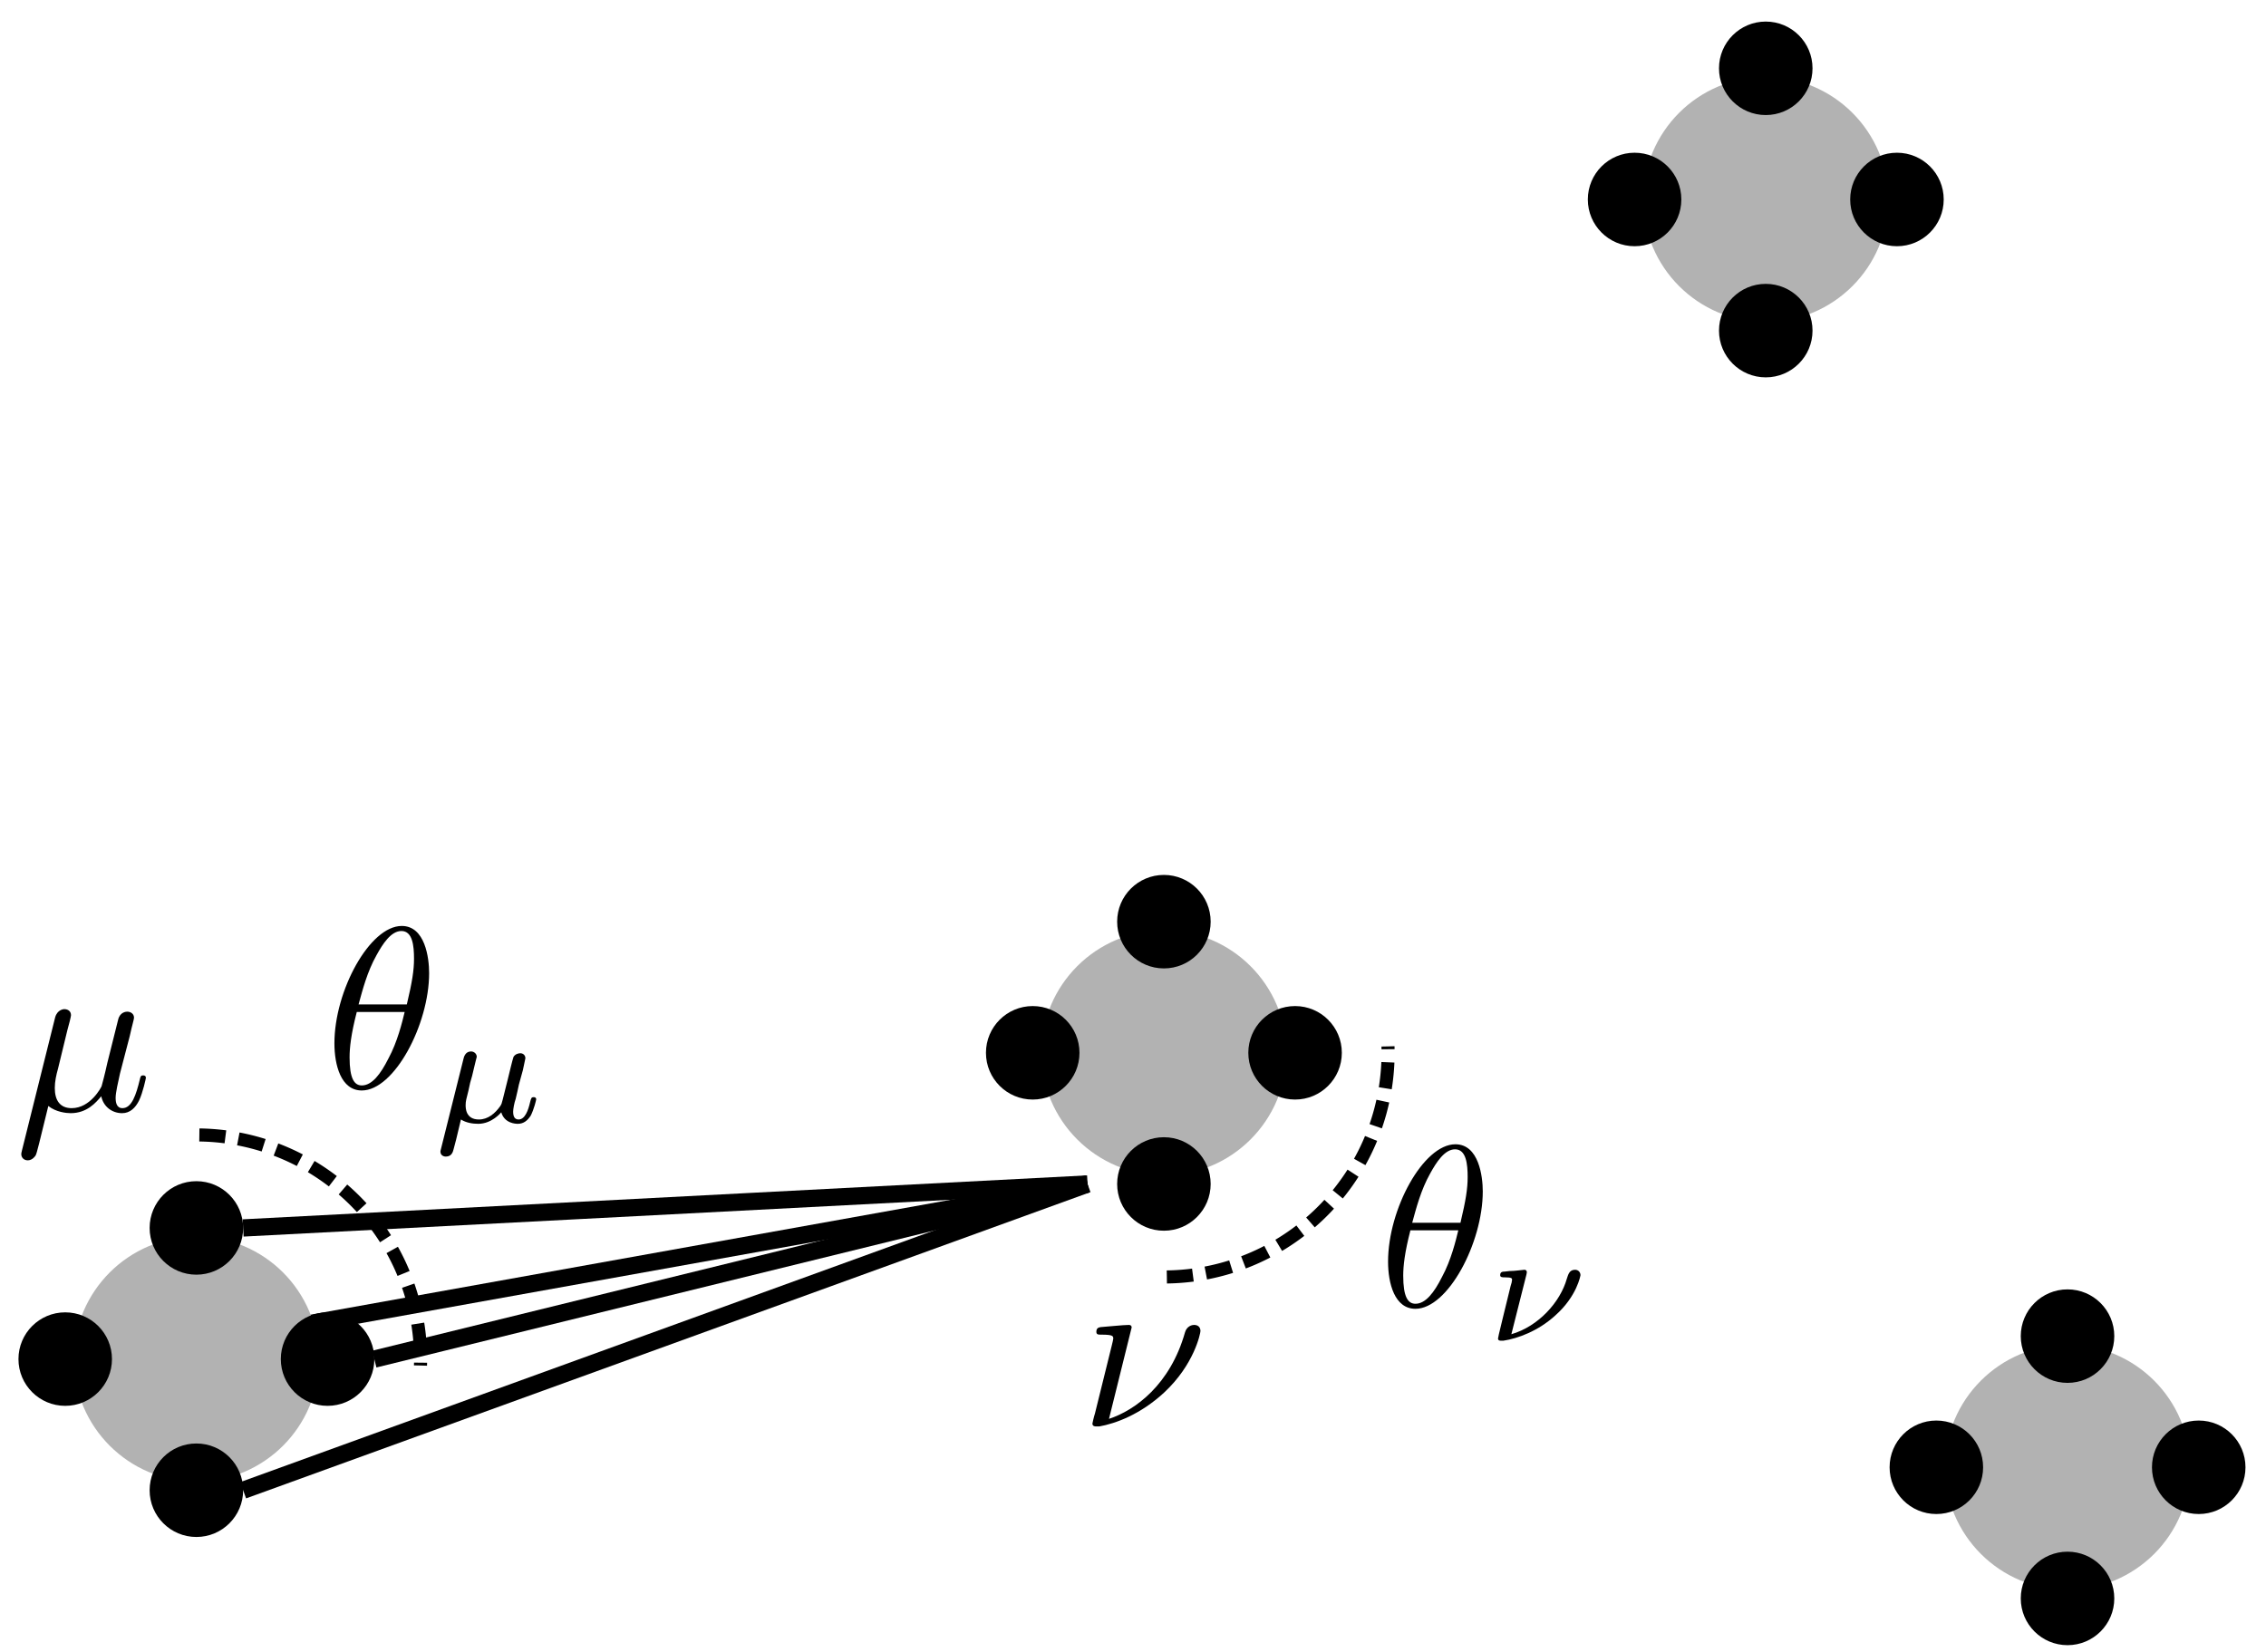 <?xml version="1.0" encoding="UTF-8" standalone="no"?>
<!-- Created with Inkscape (http://www.inkscape.org/) -->

<svg
   width="34.711mm"
   height="25.311mm"
   viewBox="0 0 34.711 25.311"
   version="1.1"
   id="svg1"
   inkscape:version="1.4.1 (1:1.4.1+202503302257+93de688d07)"
   sodipodi:docname="lifted_graph_dependent_v2.svg"
   xmlns:inkscape="http://www.inkscape.org/namespaces/inkscape"
   xmlns:sodipodi="http://sodipodi.sourceforge.net/DTD/sodipodi-0.dtd"
   xmlns="http://www.w3.org/2000/svg"
   xmlns:svg="http://www.w3.org/2000/svg"
   xmlns:ns19="http://www.iki.fi/pav/software/textext/">
  <sodipodi:namedview
     id="namedview1"
     pagecolor="#ffffff"
     bordercolor="#000000"
     borderopacity="0.25"
     inkscape:showpageshadow="2"
     inkscape:pageopacity="0.0"
     inkscape:pagecheckerboard="0"
     inkscape:deskcolor="#d1d1d1"
     inkscape:document-units="mm"
     inkscape:zoom="3.9408307"
     inkscape:cx="51.385105"
     inkscape:cy="39.585563"
     inkscape:window-width="1081"
     inkscape:window-height="701"
     inkscape:window-x="283"
     inkscape:window-y="209"
     inkscape:window-maximized="0"
     inkscape:current-layer="layer1" />
  <defs
     id="defs1">
    <g
       id="g175">
      <symbol
         overflow="visible"
         id="symbol174">
        <path
           style="stroke:none;stroke-width:0"
           d=""
           id="path174" />
      </symbol>
      <symbol
         overflow="visible"
         id="symbol175">
        <path
           style="stroke:none;stroke-width:0"
           d="m 2.234,-4.297 c 0,-0.016 0,-0.109 -0.125,-0.109 -0.234,0 -0.969,0.078 -1.219,0.094 -0.078,0.016 -0.188,0.031 -0.188,0.203 0,0.125 0.078,0.125 0.234,0.125 0.484,0 0.5,0.062 0.5,0.172 0,0.062 -0.125,0.531 -0.188,0.797 L 0.641,-0.562 C 0.594,-0.422 0.531,-0.141 0.531,-0.125 0.531,-0.016 0.625,0 0.688,0 h 0.141 c 0.703,-0.125 1.781,-0.516 2.812,-1.469 1.312,-1.219 1.578,-2.578 1.578,-2.672 0,-0.172 -0.109,-0.266 -0.281,-0.266 -0.078,0 -0.312,0.047 -0.391,0.328 -0.641,2.266 -2.156,3.375 -3.297,3.75 z m 0,0"
           id="path175" />
      </symbol>
    </g>
    <g
       id="g177">
      <symbol
         overflow="visible"
         id="symbol176">
        <path
           style="stroke:none;stroke-width:0"
           d=""
           id="path176" />
      </symbol>
      <symbol
         overflow="visible"
         id="symbol177">
        <path
           style="stroke:none;stroke-width:0"
           d="m 2.297,-3.5 c 0.062,-0.203 0.156,-0.594 0.156,-0.641 0,-0.172 -0.125,-0.266 -0.297,-0.266 -0.016,0 -0.297,0.016 -0.391,0.359 l -1.438,5.766 c -0.031,0.125 -0.031,0.141 -0.031,0.172 0,0.141 0.109,0.266 0.281,0.266 0.203,0 0.328,-0.188 0.344,-0.219 C 0.969,1.859 1.094,1.328 1.469,-0.203 1.797,0.062 2.25,0.109 2.438,0.109 c 0.703,0 1.094,-0.453 1.328,-0.734 0.094,0.453 0.469,0.734 0.906,0.734 0.344,0 0.578,-0.234 0.734,-0.547 0.172,-0.359 0.297,-0.969 0.297,-0.984 0,-0.109 -0.094,-0.109 -0.125,-0.109 -0.094,0 -0.109,0.047 -0.141,0.188 -0.156,0.641 -0.344,1.234 -0.75,1.234 -0.266,0 -0.297,-0.266 -0.297,-0.453 0,-0.219 0.109,-0.688 0.188,-1.047 L 4.859,-2.688 C 4.891,-2.828 5,-3.203 5.031,-3.359 5.078,-3.594 5.188,-3.969 5.188,-4.031 c 0,-0.172 -0.141,-0.266 -0.297,-0.266 -0.047,0 -0.312,0.016 -0.391,0.344 l -0.469,1.875 c -0.109,0.5 -0.219,0.906 -0.25,1.016 -0.016,0.047 -0.484,0.953 -1.297,0.953 -0.5,0 -0.734,-0.328 -0.734,-0.875 0,-0.281 0.062,-0.562 0.141,-0.844 z m 0,0"
           id="path177" />
      </symbol>
    </g>
    <g
       id="id-5e1f3511-9187-494e-bab0-ac2eabebbfbb">
      <symbol
         overflow="visible"
         id="id-349d72ae-6985-4a90-b81d-d295c1fb925f">
        <path
           style="stroke:none;stroke-width:0"
           d=""
           id="id-3f3c2fc2-12dc-47d7-879f-4e4924e673dd" />
      </symbol>
      <symbol
         overflow="visible"
         id="id-bdd0b5b9-28aa-48bd-bbe3-64764ba598da">
        <path
           style="stroke:none;stroke-width:0"
           d="m 4.531,-4.984 c 0,-0.656 -0.172,-2.047 -1.188,-2.047 -1.391,0 -2.922,2.812 -2.922,5.094 0,0.938 0.281,2.047 1.188,2.047 1.406,0 2.922,-2.859 2.922,-5.094 z M 1.469,-3.625 C 1.641,-4.25 1.844,-5.047 2.25,-5.766 2.516,-6.25 2.875,-6.812 3.328,-6.812 c 0.484,0 0.547,0.641 0.547,1.203 0,0.5 -0.078,1 -0.312,1.984 z m 2,0.328 C 3.359,-2.844 3.156,-2 2.766,-1.281 c -0.344,0.688 -0.719,1.172 -1.156,1.172 -0.328,0 -0.531,-0.297 -0.531,-1.219 0,-0.422 0.062,-1 0.312,-1.969 z m 0,0"
           id="id-63937e8b-d377-4b5c-a85f-37f3f0839d01" />
      </symbol>
      <symbol
         overflow="visible"
         id="id-b5840371-48f2-4beb-b57a-e3ece4d5162f">
        <path
           style="stroke:none;stroke-width:0"
           d=""
           id="id-c0018551-c187-4d6c-abb6-b62892222b48" />
      </symbol>
      <symbol
         overflow="visible"
         id="id-e1e1cff2-8309-4687-a8b5-aa3c306a3bed">
        <path
           style="stroke:none;stroke-width:0"
           d="m 1.75,-2.875 c 0,-0.031 0.016,-0.062 0.016,-0.094 0,-0.016 0,-0.109 -0.109,-0.109 -0.016,0 -0.406,0.047 -0.453,0.047 C 1.062,-3.031 0.938,-3.016 0.812,-3 c -0.109,0 -0.203,0.016 -0.203,0.156 0,0.094 0.094,0.094 0.188,0.094 0.328,0 0.328,0.047 0.328,0.109 0,0.047 -0.031,0.188 -0.062,0.266 L 0.719,-0.969 C 0.547,-0.266 0.516,-0.125 0.516,-0.094 0.516,0 0.609,0 0.641,0 H 0.75 C 1.375,-0.094 2.266,-0.422 3,-1.094 c 0.953,-0.844 1.094,-1.75 1.094,-1.75 0,-0.125 -0.094,-0.234 -0.234,-0.234 -0.25,0 -0.297,0.203 -0.359,0.391 -0.281,1 -1.219,2.062 -2.406,2.406 z m 0,0"
           id="id-a1a6d2b3-5b9a-4b8c-9ed4-3a14f3cab4f8" />
      </symbol>
    </g>
    <g
       id="id-0eb249ae-47b2-4b52-898f-d76064266e86">
      <symbol
         overflow="visible"
         id="id-9f4d7689-7f22-45ad-8ba4-e0868864d88e">
        <path
           style="stroke:none;stroke-width:0"
           d=""
           id="id-a2a8ce0f-e316-4018-8169-75163739333e" />
      </symbol>
      <symbol
         overflow="visible"
         id="id-576033b6-bba2-4d31-a994-1058909f3cf5">
        <path
           style="stroke:none;stroke-width:0"
           d="m 4.531,-4.984 c 0,-0.656 -0.172,-2.047 -1.188,-2.047 -1.391,0 -2.922,2.812 -2.922,5.094 0,0.938 0.281,2.047 1.188,2.047 1.406,0 2.922,-2.859 2.922,-5.094 z M 1.469,-3.625 C 1.641,-4.25 1.844,-5.047 2.25,-5.766 2.516,-6.25 2.875,-6.812 3.328,-6.812 c 0.484,0 0.547,0.641 0.547,1.203 0,0.5 -0.078,1 -0.312,1.984 z m 2,0.328 C 3.359,-2.844 3.156,-2 2.766,-1.281 c -0.344,0.688 -0.719,1.172 -1.156,1.172 -0.328,0 -0.531,-0.297 -0.531,-1.219 0,-0.422 0.062,-1 0.312,-1.969 z m 0,0"
           id="id-49b6db9d-3248-4a43-addf-d38cf29b1d65" />
      </symbol>
      <symbol
         overflow="visible"
         id="id-f4509504-7f7e-4b23-8863-0267a0f12be7">
        <path
           style="stroke:none;stroke-width:0"
           d=""
           id="id-a77029c7-4874-4664-84e2-cce2024b18eb" />
      </symbol>
      <symbol
         overflow="visible"
         id="id-97ac5986-968d-4aa0-bcdc-60d55c6a94dd">
        <path
           style="stroke:none;stroke-width:0"
           d="M 0.375,1.125 C 0.344,1.219 0.344,1.266 0.344,1.266 c 0,0.156 0.125,0.219 0.234,0.219 0.266,0 0.312,-0.219 0.344,-0.344 0.016,-0.031 0.156,-0.594 0.312,-1.266 0.219,0.141 0.5,0.188 0.75,0.188 0.594,0 0.984,-0.484 1,-0.5 0.141,0.484 0.625,0.5 0.719,0.5 0.25,0 0.422,-0.141 0.562,-0.359 C 4.406,-0.578 4.5,-0.969 4.5,-1 c 0,-0.094 -0.094,-0.094 -0.109,-0.094 -0.094,0 -0.109,0.031 -0.156,0.219 -0.078,0.344 -0.219,0.75 -0.5,0.75 C 3.547,-0.125 3.5,-0.281 3.5,-0.469 c 0,-0.109 0.047,-0.375 0.109,-0.547 0.047,-0.188 0.109,-0.469 0.141,-0.625 l 0.172,-0.625 C 3.953,-2.438 4.031,-2.75 4.031,-2.781 4.031,-2.922 3.922,-3 3.812,-3 3.734,-3 3.594,-2.969 3.516,-2.844 3.5,-2.797 3.438,-2.578 3.406,-2.438 l -0.141,0.578 -0.219,0.875 C 3,-0.812 3,-0.797 2.938,-0.703 2.719,-0.391 2.406,-0.125 2.016,-0.125 1.438,-0.125 1.438,-0.625 1.438,-0.75 c 0,-0.172 0.031,-0.266 0.125,-0.641 0.062,-0.312 0.078,-0.359 0.156,-0.625 L 1.812,-2.406 c 0.031,-0.156 0.109,-0.422 0.109,-0.438 0,-0.125 -0.109,-0.234 -0.25,-0.234 -0.25,0 -0.312,0.25 -0.328,0.328 z m 0,0"
           id="id-f462042e-23d2-474c-a15c-5d5455173701" />
      </symbol>
    </g>
  </defs>
  <g
     inkscape:label="Layer 1"
     inkscape:groupmode="layer"
     id="layer1"
     transform="translate(-9.332,-7.385)">
    <rect
       style="fill:#ffffff;stroke-width:0.265"
       id="rect12"
       width="34.711"
       height="25.311"
       x="9.332"
       y="7.385" />
    <g
       id="g242"
       transform="matrix(0.353,0,0,0.353,-56.074,-165.854)">
      <g
         id="g138-5-8"
         transform="translate(-185.382,215.538)">
        <path
           style="fill:#000000;fill-opacity:1;stroke:#000000;stroke-width:0.75;stroke-opacity:1"
           d="m 417.861,326.614 -42.335,7.6"
           id="path135-9-0"
           sodipodi:nodetypes="cc" />
        <path
           style="fill:#000000;fill-opacity:1;stroke:#000000;stroke-width:0.75;stroke-opacity:1"
           d="m 417.861,326.614 -36.642,13.293"
           id="path136-84-4"
           sodipodi:nodetypes="cc" />
        <path
           style="fill:#000000;fill-opacity:1;stroke:#000000;stroke-width:0.75;stroke-opacity:1"
           d="m 417.861,326.614 -30.949,7.6"
           id="path137-81-2"
           sodipodi:nodetypes="cc" />
        <path
           style="fill:#000000;fill-opacity:1;stroke:#000000;stroke-width:0.75;stroke-opacity:1"
           d="m 417.861,326.614 -36.642,1.908"
           id="path138-0-9"
           sodipodi:nodetypes="cc" />
      </g>
      <g
         id="g131-4-1"
         transform="translate(-82.68,329.505)">
        <circle
           style="fill:#b2b2b2;fill-opacity:1;stroke:none;stroke-width:0.75;stroke-opacity:1"
           id="path1-4-0"
           cx="276.488"
           cy="220.247"
           r="5.318" />
        <circle
           style="fill:#000000;fill-opacity:1;stroke:none;stroke-width:0.75;stroke-opacity:1"
           id="path2-7-3"
           cx="276.488"
           cy="214.554"
           r="2.029" />
        <circle
           style="fill:#000000;fill-opacity:1;stroke:none;stroke-width:0.75;stroke-opacity:1"
           id="path2-1-6-4"
           cx="270.796"
           cy="220.247"
           r="2.029" />
        <circle
           style="fill:#000000;fill-opacity:1;stroke:none;stroke-width:0.75;stroke-opacity:1"
           id="path2-3-3-0"
           cx="276.488"
           cy="225.939"
           r="2.029" />
        <circle
           style="fill:#000000;fill-opacity:1;stroke:none;stroke-width:0.75;stroke-opacity:1"
           id="path2-36-1-3"
           cx="282.181"
           cy="220.247"
           r="2.029" />
      </g>
      <path
         style="fill:none;fill-opacity:1;stroke:#000000;stroke-width:0.567;stroke-dasharray:1.134, 0.567;stroke-dashoffset:0;stroke-opacity:1"
         id="path1-3-962-1-4"
         sodipodi:type="arc"
         sodipodi:cx="235.79286"
         sodipodi:cy="-536.45874"
         sodipodi:rx="9.7291498"
         sodipodi:ry="9.7291498"
         sodipodi:start="4.7256046"
         sodipodi:end="0.028630907"
         sodipodi:open="true"
         sodipodi:arc-type="arc"
         d="m 235.921,-546.187 a 9.729,9.729 0 0 1 6.893,2.994 9.729,9.729 0 0 1 2.703,7.013"
         transform="scale(1,-1)" />
      <g
         id="g224"
         transform="translate(-174.013,-121.156)">
        <circle
           style="fill:#b2b2b2;fill-opacity:1;stroke:none;stroke-width:0.75;stroke-opacity:1"
           id="path1-3-962-1"
           cx="409.806"
           cy="657.614"
           r="5.318" />
        <circle
           style="fill:#000000;fill-opacity:1;stroke:none;stroke-width:0.75;stroke-opacity:1"
           id="path2-6-1-9"
           cx="409.806"
           cy="651.922"
           r="2.029" />
        <circle
           style="fill:#000000;fill-opacity:1;stroke:none;stroke-width:0.75;stroke-opacity:1"
           id="path2-1-1-7-6"
           cx="404.113"
           cy="657.614"
           r="2.029" />
        <circle
           style="fill:#000000;fill-opacity:1;stroke:none;stroke-width:0.75;stroke-opacity:1"
           id="path2-3-2-8-9"
           cx="409.806"
           cy="663.307"
           r="2.029" />
        <circle
           style="fill:#000000;fill-opacity:1;stroke:none;stroke-width:0.75;stroke-opacity:1"
           id="path2-36-9-57-33"
           cx="415.498"
           cy="657.614"
           r="2.029" />
      </g>
      <g
         id="g131-7-3-4-8"
         transform="translate(-1.483,334.201)">
        <circle
           style="fill:#b2b2b2;fill-opacity:1;stroke:none;stroke-width:0.75;stroke-opacity:1"
           id="path1-3-2-1-0"
           cx="276.488"
           cy="220.247"
           r="5.318" />
        <circle
           style="fill:#000000;fill-opacity:1;stroke:none;stroke-width:0.75;stroke-opacity:1"
           id="path2-6-0-8-5"
           cx="276.488"
           cy="214.554"
           r="2.029" />
        <circle
           style="fill:#000000;fill-opacity:1;stroke:none;stroke-width:0.75;stroke-opacity:1"
           id="path2-1-1-6-5-6"
           cx="270.796"
           cy="220.247"
           r="2.029" />
        <circle
           style="fill:#000000;fill-opacity:1;stroke:none;stroke-width:0.75;stroke-opacity:1"
           id="path2-3-2-1-9-6"
           cx="276.488"
           cy="225.939"
           r="2.029" />
        <circle
           style="fill:#000000;fill-opacity:1;stroke:none;stroke-width:0.75;stroke-opacity:1"
           id="path2-36-9-5-7-4"
           cx="282.181"
           cy="220.247"
           r="2.029" />
      </g>
      <g
         id="g131-7-7-5-0"
         transform="translate(-14.578,279.173)">
        <circle
           style="fill:#b2b2b2;fill-opacity:1;stroke:none;stroke-width:0.75;stroke-opacity:1"
           id="path1-3-8-3-0"
           cx="276.488"
           cy="220.247"
           r="5.318" />
        <circle
           style="fill:#000000;fill-opacity:1;stroke:none;stroke-width:0.75;stroke-opacity:1"
           id="path2-6-4-8-46"
           cx="276.488"
           cy="214.554"
           r="2.029" />
        <circle
           style="fill:#000000;fill-opacity:1;stroke:none;stroke-width:0.75;stroke-opacity:1"
           id="path2-1-1-5-8-2"
           cx="270.796"
           cy="220.247"
           r="2.029" />
        <circle
           style="fill:#000000;fill-opacity:1;stroke:none;stroke-width:0.75;stroke-opacity:1"
           id="path2-3-2-0-3-6"
           cx="276.488"
           cy="225.939"
           r="2.029" />
        <circle
           style="fill:#000000;fill-opacity:1;stroke:none;stroke-width:0.75;stroke-opacity:1"
           id="path2-36-9-3-1-7"
           cx="282.181"
           cy="220.247"
           r="2.029" />
      </g>
      <path
         style="fill:#000000;fill-opacity:1;stroke:none;stroke-width:0.75;stroke-opacity:1"
         d="m 203.544,548.857 34.426,-8.536"
         id="path132-8-5" />
      <g
         transform="translate(232.691,548.269)"
         ns19:version="1.11.1"
         ns19:texconverter="pdflatex"
         ns19:pdfconverter="inkscape"
         ns19:text="$\\nu$"
         ns19:preamble="/home/jewett/.config/inkscape/extensions/textext/default_packages.tex"
         ns19:scale="1.0"
         ns19:alignment="middle center"
         ns19:inkscapeversion="1.4.1"
         ns19:jacobian_sqrt="1.0"
         id="g171-4">
        <defs
           id="id-852d5088-b392-47fa-ad63-3e6a8ddb0d65-4">
          <g
             id="g2">
            <symbol
               overflow="visible"
               id="symbol1">
              <path
                 style="stroke:none;stroke-width:0"
                 d=""
                 id="path1" />
            </symbol>
            <symbol
               overflow="visible"
               id="symbol2">
              <path
                 style="stroke:none;stroke-width:0"
                 d="m 2.234,-4.297 c 0,-0.016 0,-0.109 -0.125,-0.109 -0.234,0 -0.969,0.078 -1.219,0.094 -0.078,0.016 -0.188,0.031 -0.188,0.203 0,0.125 0.078,0.125 0.234,0.125 0.484,0 0.5,0.062 0.5,0.172 0,0.062 -0.125,0.531 -0.188,0.797 L 0.641,-0.562 C 0.594,-0.422 0.531,-0.141 0.531,-0.125 0.531,-0.016 0.625,0 0.688,0 h 0.141 c 0.703,-0.125 1.781,-0.516 2.812,-1.469 1.312,-1.219 1.578,-2.578 1.578,-2.672 0,-0.172 -0.109,-0.266 -0.281,-0.266 -0.078,0 -0.312,0.047 -0.391,0.328 -0.641,2.266 -2.156,3.375 -3.297,3.75 z m 0,0"
                 id="path2" />
            </symbol>
          </g>
        </defs>
        <g
           id="id-5ab94262-f7ec-4f56-a6b5-ac09bfff1e39-5"
           transform="translate(-149.243,-130.359)">
          <g
             style="fill:#000000;fill-opacity:1"
             id="id-9eb6aed2-1559-45c5-94d9-de6b0b52b3ad-0">
            <g
               transform="translate(148.712,134.765)"
               id="g170-2">
              <path
                 style="stroke:none;stroke-width:0"
                 d="m 2.234,-4.297 c 0,-0.016 0,-0.109 -0.125,-0.109 -0.234,0 -0.969,0.078 -1.219,0.094 -0.078,0.016 -0.188,0.031 -0.188,0.203 0,0.125 0.078,0.125 0.234,0.125 0.484,0 0.5,0.062 0.5,0.172 0,0.062 -0.125,0.531 -0.188,0.797 L 0.641,-0.562 C 0.594,-0.422 0.531,-0.141 0.531,-0.125 0.531,-0.016 0.625,0 0.688,0 h 0.141 c 0.703,-0.125 1.781,-0.516 2.812,-1.469 1.312,-1.219 1.578,-2.578 1.578,-2.672 0,-0.172 -0.109,-0.266 -0.281,-0.266 -0.078,0 -0.312,0.047 -0.391,0.328 -0.641,2.266 -2.156,3.375 -3.297,3.75 z m 0,0"
                 id="id-6044f828-dddd-4f75-a7e9-3c10fd4ac107-9" />
            </g>
          </g>
        </g>
      </g>
      <g
         transform="translate(186.211,534.563)"
         ns19:version="1.11.1"
         ns19:texconverter="pdflatex"
         ns19:pdfconverter="inkscape"
         ns19:text="$\\mu$"
         ns19:preamble="/home/jewett/.config/inkscape/extensions/textext/default_packages.tex"
         ns19:scale="1.0"
         ns19:alignment="middle center"
         ns19:inkscapeversion="1.4.1"
         ns19:jacobian_sqrt="1.0"
         id="g173-4">
        <defs
           id="id-a2f9be64-0f98-4911-b6a2-3ac432b426ad-3">
          <g
             id="g4">
            <symbol
               overflow="visible"
               id="symbol3">
              <path
                 style="stroke:none;stroke-width:0"
                 d=""
                 id="path3" />
            </symbol>
            <symbol
               overflow="visible"
               id="symbol4">
              <path
                 style="stroke:none;stroke-width:0"
                 d="m 2.297,-3.5 c 0.062,-0.203 0.156,-0.594 0.156,-0.641 0,-0.172 -0.125,-0.266 -0.297,-0.266 -0.016,0 -0.297,0.016 -0.391,0.359 l -1.438,5.766 c -0.031,0.125 -0.031,0.141 -0.031,0.172 0,0.141 0.109,0.266 0.281,0.266 0.203,0 0.328,-0.188 0.344,-0.219 C 0.969,1.859 1.094,1.328 1.469,-0.203 1.797,0.062 2.25,0.109 2.438,0.109 c 0.703,0 1.094,-0.453 1.328,-0.734 0.094,0.453 0.469,0.734 0.906,0.734 0.344,0 0.578,-0.234 0.734,-0.547 0.172,-0.359 0.297,-0.969 0.297,-0.984 0,-0.109 -0.094,-0.109 -0.125,-0.109 -0.094,0 -0.109,0.047 -0.141,0.188 -0.156,0.641 -0.344,1.234 -0.75,1.234 -0.266,0 -0.297,-0.266 -0.297,-0.453 0,-0.219 0.109,-0.688 0.188,-1.047 L 4.859,-2.688 C 4.891,-2.828 5,-3.203 5.031,-3.359 5.078,-3.594 5.188,-3.969 5.188,-4.031 c 0,-0.172 -0.141,-0.266 -0.297,-0.266 -0.047,0 -0.312,0.016 -0.391,0.344 l -0.469,1.875 c -0.109,0.5 -0.219,0.906 -0.25,1.016 -0.016,0.047 -0.484,0.953 -1.297,0.953 -0.5,0 -0.734,-0.328 -0.734,-0.875 0,-0.281 0.062,-0.562 0.141,-0.844 z m 0,0"
                 id="path4" />
            </symbol>
          </g>
        </defs>
        <g
           id="id-b244fecb-7a5a-40ff-bcc8-a097ccfe8839-1"
           transform="translate(-149.009,-130.359)">
          <g
             style="fill:#000000;fill-opacity:1"
             id="id-833ff382-af77-4dc0-9ac7-a1120d8ab0de-4">
            <g
               transform="translate(148.712,134.765)"
               id="g172-6">
              <path
                 style="stroke:none;stroke-width:0"
                 d="m 2.297,-3.5 c 0.062,-0.203 0.156,-0.594 0.156,-0.641 0,-0.172 -0.125,-0.266 -0.297,-0.266 -0.016,0 -0.297,0.016 -0.391,0.359 l -1.438,5.766 c -0.031,0.125 -0.031,0.141 -0.031,0.172 0,0.141 0.109,0.266 0.281,0.266 0.203,0 0.328,-0.188 0.344,-0.219 C 0.969,1.859 1.094,1.328 1.469,-0.203 1.797,0.062 2.25,0.109 2.438,0.109 c 0.703,0 1.094,-0.453 1.328,-0.734 0.094,0.453 0.469,0.734 0.906,0.734 0.344,0 0.578,-0.234 0.734,-0.547 0.172,-0.359 0.297,-0.969 0.297,-0.984 0,-0.109 -0.094,-0.109 -0.125,-0.109 -0.094,0 -0.109,0.047 -0.141,0.188 -0.156,0.641 -0.344,1.234 -0.75,1.234 -0.266,0 -0.297,-0.266 -0.297,-0.453 0,-0.219 0.109,-0.688 0.188,-1.047 L 4.859,-2.688 C 4.891,-2.828 5,-3.203 5.031,-3.359 5.078,-3.594 5.188,-3.969 5.188,-4.031 c 0,-0.172 -0.141,-0.266 -0.297,-0.266 -0.047,0 -0.312,0.016 -0.391,0.344 l -0.469,1.875 c -0.109,0.5 -0.219,0.906 -0.25,1.016 -0.016,0.047 -0.484,0.953 -1.297,0.953 -0.5,0 -0.734,-0.328 -0.734,-0.875 0,-0.281 0.062,-0.562 0.141,-0.844 z m 0,0"
                 id="id-d51963c8-5cf1-41d4-8dbc-fec6d840ad8f-9" />
            </g>
          </g>
        </g>
      </g>
      <path
         style="fill:none;fill-opacity:1;stroke:#000000;stroke-width:0.567;stroke-dasharray:1.134, 0.567;stroke-dashoffset:0;stroke-opacity:1"
         id="path1-3-962-1-4-7"
         sodipodi:type="arc"
         sodipodi:cx="193.80815"
         sodipodi:cy="549.75183"
         sodipodi:rx="9.7291498"
         sodipodi:ry="9.7291498"
         sodipodi:start="4.7256046"
         sodipodi:end="0.028630907"
         sodipodi:open="true"
         sodipodi:arc-type="arc"
         d="m 193.937,540.024 a 9.729,9.729 0 0 1 6.893,2.994 9.729,9.729 0 0 1 2.703,7.013" />
      <g
         transform="translate(245.521,540.428)"
         ns19:version="1.11.1"
         ns19:texconverter="pdflatex"
         ns19:pdfconverter="inkscape"
         ns19:text="$\\theta_\\nu$"
         ns19:preamble="/home/jewett/.config/inkscape/extensions/textext/default_packages.tex"
         ns19:scale="1.0"
         ns19:alignment="middle center"
         ns19:inkscapeversion="1.4.1"
         ns19:jacobian_sqrt="1.0"
         id="g227">
        <defs
           id="id-df4c0621-e3b4-40e6-8ec3-6d1be6a5305a">
          <g
             id="g8">
            <symbol
               overflow="visible"
               id="symbol5">
              <path
                 style="stroke:none;stroke-width:0"
                 d=""
                 id="path5" />
            </symbol>
            <symbol
               overflow="visible"
               id="symbol6">
              <path
                 style="stroke:none;stroke-width:0"
                 d="m 4.531,-4.984 c 0,-0.656 -0.172,-2.047 -1.188,-2.047 -1.391,0 -2.922,2.812 -2.922,5.094 0,0.938 0.281,2.047 1.188,2.047 1.406,0 2.922,-2.859 2.922,-5.094 z M 1.469,-3.625 C 1.641,-4.25 1.844,-5.047 2.25,-5.766 2.516,-6.25 2.875,-6.812 3.328,-6.812 c 0.484,0 0.547,0.641 0.547,1.203 0,0.5 -0.078,1 -0.312,1.984 z m 2,0.328 C 3.359,-2.844 3.156,-2 2.766,-1.281 c -0.344,0.688 -0.719,1.172 -1.156,1.172 -0.328,0 -0.531,-0.297 -0.531,-1.219 0,-0.422 0.062,-1 0.312,-1.969 z m 0,0"
                 id="path6" />
            </symbol>
            <symbol
               overflow="visible"
               id="symbol7">
              <path
                 style="stroke:none;stroke-width:0"
                 d=""
                 id="path7" />
            </symbol>
            <symbol
               overflow="visible"
               id="symbol8">
              <path
                 style="stroke:none;stroke-width:0"
                 d="m 1.75,-2.875 c 0,-0.031 0.016,-0.062 0.016,-0.094 0,-0.016 0,-0.109 -0.109,-0.109 -0.016,0 -0.406,0.047 -0.453,0.047 C 1.062,-3.031 0.938,-3.016 0.812,-3 c -0.109,0 -0.203,0.016 -0.203,0.156 0,0.094 0.094,0.094 0.188,0.094 0.328,0 0.328,0.047 0.328,0.109 0,0.047 -0.031,0.188 -0.062,0.266 L 0.719,-0.969 C 0.547,-0.266 0.516,-0.125 0.516,-0.094 0.516,0 0.609,0 0.641,0 H 0.75 C 1.375,-0.094 2.266,-0.422 3,-1.094 c 0.953,-0.844 1.094,-1.75 1.094,-1.75 0,-0.125 -0.094,-0.234 -0.234,-0.234 -0.25,0 -0.297,0.203 -0.359,0.391 -0.281,1 -1.219,2.062 -2.406,2.406 z m 0,0"
                 id="path8" />
            </symbol>
          </g>
        </defs>
        <g
           id="id-afafbfeb-6d9d-4441-8605-01eaff3d5e9a"
           transform="translate(-149.134,-127.734)">
          <g
             style="fill:#000000;fill-opacity:1"
             id="id-6daabe10-359b-4f4a-921e-5eff54af76f0">
            <g
               transform="translate(148.712,134.765)"
               id="g225">
              <path
                 style="stroke:none;stroke-width:0"
                 d="m 4.531,-4.984 c 0,-0.656 -0.172,-2.047 -1.188,-2.047 -1.391,0 -2.922,2.812 -2.922,5.094 0,0.938 0.281,2.047 1.188,2.047 1.406,0 2.922,-2.859 2.922,-5.094 z M 1.469,-3.625 C 1.641,-4.25 1.844,-5.047 2.25,-5.766 2.516,-6.25 2.875,-6.812 3.328,-6.812 c 0.484,0 0.547,0.641 0.547,1.203 0,0.5 -0.078,1 -0.312,1.984 z m 2,0.328 C 3.359,-2.844 3.156,-2 2.766,-1.281 c -0.344,0.688 -0.719,1.172 -1.156,1.172 -0.328,0 -0.531,-0.297 -0.531,-1.219 0,-0.422 0.062,-1 0.312,-1.969 z m 0,0"
                 id="id-3dcf4343-26cf-4971-93b0-2b59595cfcd0" />
            </g>
          </g>
          <g
             style="fill:#000000;fill-opacity:1"
             id="id-927d2818-924b-4264-a067-0cd3c2476b20">
            <g
               transform="translate(153.389,136.259)"
               id="g226">
              <path
                 style="stroke:none;stroke-width:0"
                 d="m 1.75,-2.875 c 0,-0.031 0.016,-0.062 0.016,-0.094 0,-0.016 0,-0.109 -0.109,-0.109 -0.016,0 -0.406,0.047 -0.453,0.047 C 1.062,-3.031 0.938,-3.016 0.812,-3 c -0.109,0 -0.203,0.016 -0.203,0.156 0,0.094 0.094,0.094 0.188,0.094 0.328,0 0.328,0.047 0.328,0.109 0,0.047 -0.031,0.188 -0.062,0.266 L 0.719,-0.969 C 0.547,-0.266 0.516,-0.125 0.516,-0.094 0.516,0 0.609,0 0.641,0 H 0.75 C 1.375,-0.094 2.266,-0.422 3,-1.094 c 0.953,-0.844 1.094,-1.75 1.094,-1.75 0,-0.125 -0.094,-0.234 -0.234,-0.234 -0.25,0 -0.297,0.203 -0.359,0.391 -0.281,1 -1.219,2.062 -2.406,2.406 z m 0,0"
                 id="id-99b84d2b-bfb3-4e37-8d6e-401f1dd0928f" />
            </g>
          </g>
        </g>
      </g>
      <g
         transform="translate(199.799,530.952)"
         ns19:version="1.11.1"
         ns19:texconverter="pdflatex"
         ns19:pdfconverter="inkscape"
         ns19:text="$\\theta_\\mu$"
         ns19:preamble="/home/jewett/.config/inkscape/extensions/textext/default_packages.tex"
         ns19:scale="1.0"
         ns19:alignment="middle center"
         ns19:inkscapeversion="1.4.1"
         ns19:jacobian_sqrt="1.0"
         id="g230">
        <defs
           id="id-5796415f-68a2-4000-ac59-f7dc20e66306">
          <g
             id="g12">
            <symbol
               overflow="visible"
               id="symbol9">
              <path
                 style="stroke:none;stroke-width:0"
                 d=""
                 id="path9" />
            </symbol>
            <symbol
               overflow="visible"
               id="symbol10">
              <path
                 style="stroke:none;stroke-width:0"
                 d="m 4.531,-4.984 c 0,-0.656 -0.172,-2.047 -1.188,-2.047 -1.391,0 -2.922,2.812 -2.922,5.094 0,0.938 0.281,2.047 1.188,2.047 1.406,0 2.922,-2.859 2.922,-5.094 z M 1.469,-3.625 C 1.641,-4.25 1.844,-5.047 2.25,-5.766 2.516,-6.25 2.875,-6.812 3.328,-6.812 c 0.484,0 0.547,0.641 0.547,1.203 0,0.5 -0.078,1 -0.312,1.984 z m 2,0.328 C 3.359,-2.844 3.156,-2 2.766,-1.281 c -0.344,0.688 -0.719,1.172 -1.156,1.172 -0.328,0 -0.531,-0.297 -0.531,-1.219 0,-0.422 0.062,-1 0.312,-1.969 z m 0,0"
                 id="path10" />
            </symbol>
            <symbol
               overflow="visible"
               id="symbol11">
              <path
                 style="stroke:none;stroke-width:0"
                 d=""
                 id="path11" />
            </symbol>
            <symbol
               overflow="visible"
               id="symbol12">
              <path
                 style="stroke:none;stroke-width:0"
                 d="M 0.375,1.125 C 0.344,1.219 0.344,1.266 0.344,1.266 c 0,0.156 0.125,0.219 0.234,0.219 0.266,0 0.312,-0.219 0.344,-0.344 0.016,-0.031 0.156,-0.594 0.312,-1.266 0.219,0.141 0.5,0.188 0.75,0.188 0.594,0 0.984,-0.484 1,-0.5 0.141,0.484 0.625,0.5 0.719,0.5 0.25,0 0.422,-0.141 0.562,-0.359 C 4.406,-0.578 4.5,-0.969 4.5,-1 c 0,-0.094 -0.094,-0.094 -0.109,-0.094 -0.094,0 -0.109,0.031 -0.156,0.219 -0.078,0.344 -0.219,0.75 -0.5,0.75 C 3.547,-0.125 3.5,-0.281 3.5,-0.469 c 0,-0.109 0.047,-0.375 0.109,-0.547 0.047,-0.188 0.109,-0.469 0.141,-0.625 l 0.172,-0.625 C 3.953,-2.438 4.031,-2.75 4.031,-2.781 4.031,-2.922 3.922,-3 3.812,-3 3.734,-3 3.594,-2.969 3.516,-2.844 3.5,-2.797 3.438,-2.578 3.406,-2.438 l -0.141,0.578 -0.219,0.875 C 3,-0.812 3,-0.797 2.938,-0.703 2.719,-0.391 2.406,-0.125 2.016,-0.125 1.438,-0.125 1.438,-0.625 1.438,-0.75 c 0,-0.172 0.031,-0.266 0.125,-0.641 0.062,-0.312 0.078,-0.359 0.156,-0.625 L 1.812,-2.406 c 0.031,-0.156 0.109,-0.422 0.109,-0.438 0,-0.125 -0.109,-0.234 -0.25,-0.234 -0.25,0 -0.312,0.25 -0.328,0.328 z m 0,0"
                 id="path12" />
            </symbol>
          </g>
        </defs>
        <g
           id="id-7faae945-076e-4859-beea-956bb2d84ac1"
           transform="translate(-149.134,-127.734)">
          <g
             style="fill:#000000;fill-opacity:1"
             id="id-12000a6e-51de-469c-ba6b-af39d12e5151">
            <g
               transform="translate(148.712,134.765)"
               id="g228">
              <path
                 style="stroke:none;stroke-width:0"
                 d="m 4.531,-4.984 c 0,-0.656 -0.172,-2.047 -1.188,-2.047 -1.391,0 -2.922,2.812 -2.922,5.094 0,0.938 0.281,2.047 1.188,2.047 1.406,0 2.922,-2.859 2.922,-5.094 z M 1.469,-3.625 C 1.641,-4.25 1.844,-5.047 2.25,-5.766 2.516,-6.25 2.875,-6.812 3.328,-6.812 c 0.484,0 0.547,0.641 0.547,1.203 0,0.5 -0.078,1 -0.312,1.984 z m 2,0.328 C 3.359,-2.844 3.156,-2 2.766,-1.281 c -0.344,0.688 -0.719,1.172 -1.156,1.172 -0.328,0 -0.531,-0.297 -0.531,-1.219 0,-0.422 0.062,-1 0.312,-1.969 z m 0,0"
                 id="id-588784f7-1ce7-4382-bc82-0e4b6172c315" />
            </g>
          </g>
          <g
             style="fill:#000000;fill-opacity:1"
             id="id-ff29cd30-bcdd-4e63-890b-ecfa0fa8530f">
            <g
               transform="translate(153.389,136.259)"
               id="g229">
              <path
                 style="stroke:none;stroke-width:0"
                 d="M 0.375,1.125 C 0.344,1.219 0.344,1.266 0.344,1.266 c 0,0.156 0.125,0.219 0.234,0.219 0.266,0 0.312,-0.219 0.344,-0.344 0.016,-0.031 0.156,-0.594 0.312,-1.266 0.219,0.141 0.5,0.188 0.75,0.188 0.594,0 0.984,-0.484 1,-0.5 0.141,0.484 0.625,0.5 0.719,0.5 0.25,0 0.422,-0.141 0.562,-0.359 C 4.406,-0.578 4.5,-0.969 4.5,-1 c 0,-0.094 -0.094,-0.094 -0.109,-0.094 -0.094,0 -0.109,0.031 -0.156,0.219 -0.078,0.344 -0.219,0.75 -0.5,0.75 C 3.547,-0.125 3.5,-0.281 3.5,-0.469 c 0,-0.109 0.047,-0.375 0.109,-0.547 0.047,-0.188 0.109,-0.469 0.141,-0.625 l 0.172,-0.625 C 3.953,-2.438 4.031,-2.75 4.031,-2.781 4.031,-2.922 3.922,-3 3.812,-3 3.734,-3 3.594,-2.969 3.516,-2.844 3.5,-2.797 3.438,-2.578 3.406,-2.438 l -0.141,0.578 -0.219,0.875 C 3,-0.812 3,-0.797 2.938,-0.703 2.719,-0.391 2.406,-0.125 2.016,-0.125 1.438,-0.125 1.438,-0.625 1.438,-0.75 c 0,-0.172 0.031,-0.266 0.125,-0.641 0.062,-0.312 0.078,-0.359 0.156,-0.625 L 1.812,-2.406 c 0.031,-0.156 0.109,-0.422 0.109,-0.438 0,-0.125 -0.109,-0.234 -0.25,-0.234 -0.25,0 -0.312,0.25 -0.328,0.328 z m 0,0"
                 id="id-4017acb2-1d52-4216-9bfd-51eeacd213f4" />
            </g>
          </g>
        </g>
      </g>
    </g>
  </g>
</svg>

